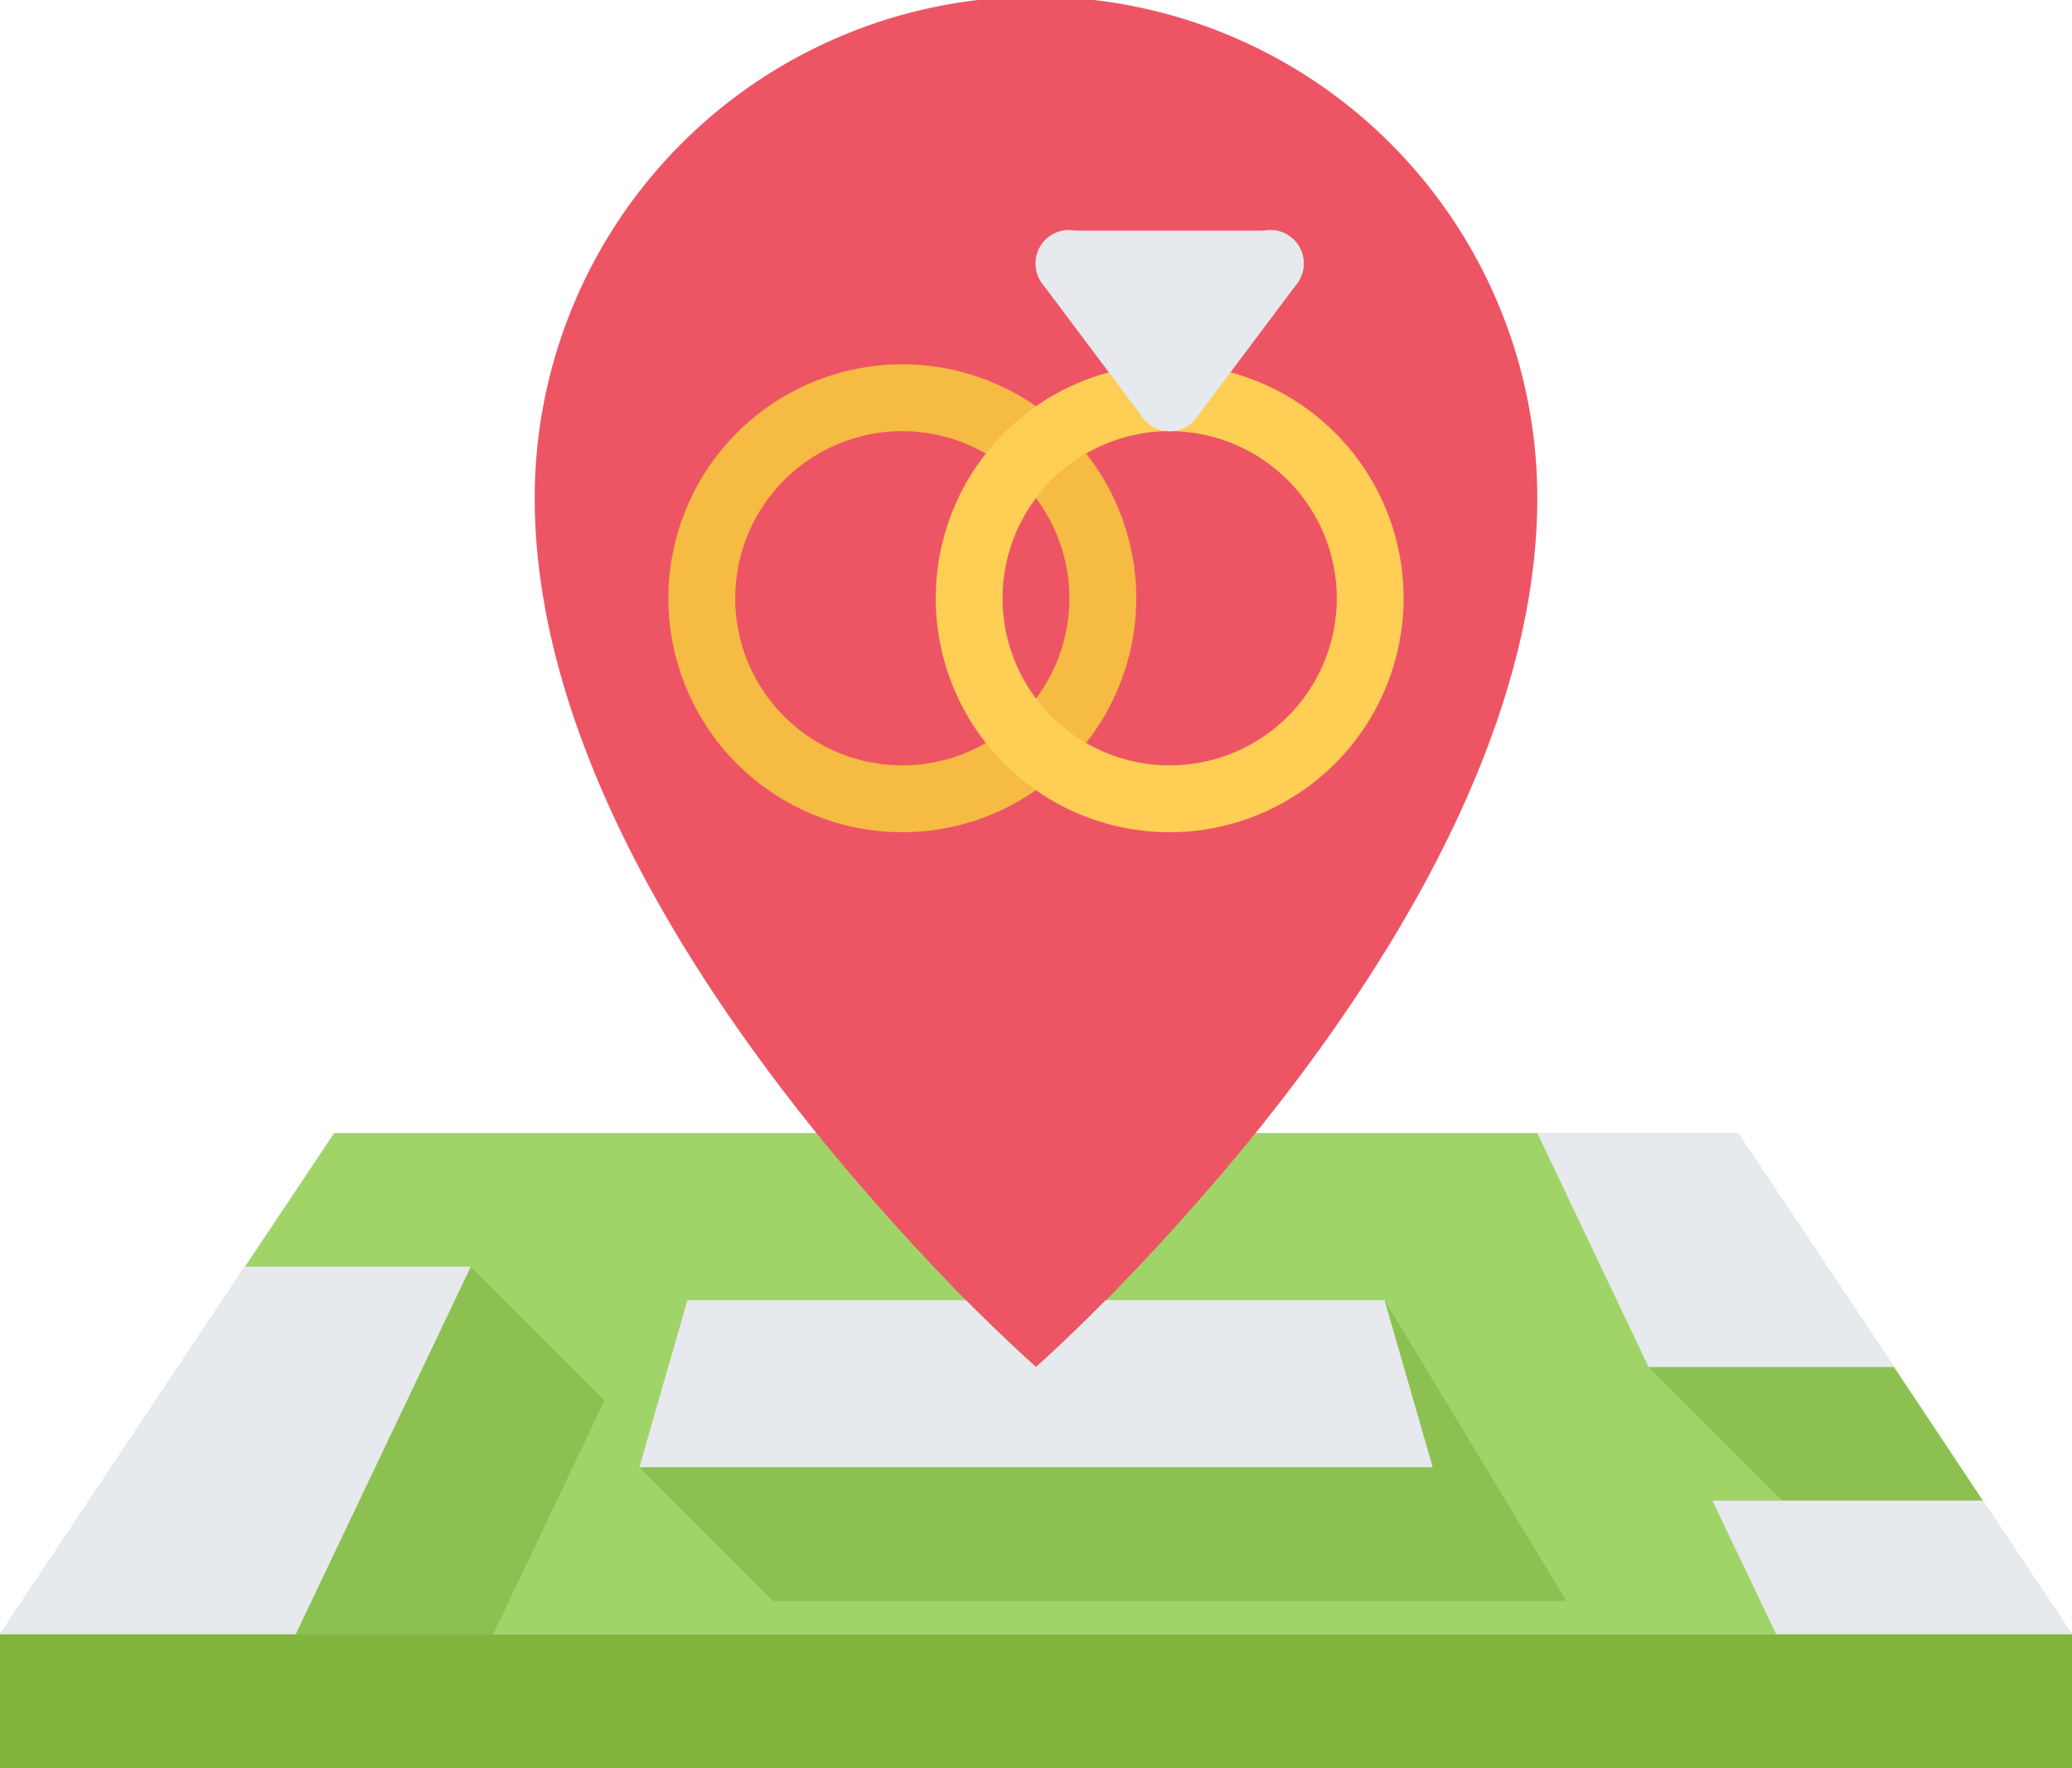 <?xml version="1.0" encoding="UTF-8"?><svg xmlns="http://www.w3.org/2000/svg" xmlns:xlink="http://www.w3.org/1999/xlink" height="52.9" preserveAspectRatio="xMidYMid meet" version="1.0" viewBox="1.0 5.6 62.0 52.9" width="62.0" zoomAndPan="magnify"><g id="change1_1"><path d="M60.33 50.5L57.67 46.5 53 39.5 11 39.5 8.33 43.5 1 54.5 9.85 54.5 54.15 54.5 63 54.5 60.33 50.5z" fill="#a0d468"/></g><g id="change2_1"><path d="M29.9,44.5c-1.2-1.221-2.801-2.939-4.471-5C21.4,34.51,17,27.46,17,20.5a15,15,0,0,1,30,0c0,6.96-4.4,14.01-8.43,19-1.67,2.061-3.271,3.779-4.471,5h-.01C32.83,45.77,32,46.5,32,46.5S31.17,45.77,29.9,44.5Z" fill="#ed5565"/></g><g id="change3_1"><path d="M60.33 50.5L54.34 50.5 54.33 50.5 50.33 46.5 57.67 46.5 60.33 50.5z" fill="#8cc152"/></g><g id="change3_2"><path d="M38.1 48.5L42.43 44.5 47.87 53.5 24.13 53.5 20.13 49.5 38.1 48.5z" fill="#8cc152"/></g><g id="change4_1"><path d="M60.33 50.5L63 54.5 54.15 54.5 52.24 50.5 60.33 50.5z" fill="#e6e9ed"/></g><g id="change4_2"><path d="M32,46.5s.83-.731,2.09-2H42.43l1.44,5H20.13l1.44-5h8.33C31.17,45.77,32,46.5,32,46.5Z" fill="#e6e9ed"/></g><g id="change4_3"><path d="M15.09 43.5L9.85 54.5 1 54.5 8.33 43.5 15.09 43.5z" fill="#e6e9ed"/></g><g id="change3_3"><path d="M19.09 47.5L15.755 54.5 9.85 54.5 15.09 43.5 19.09 47.5z" fill="#8cc152"/></g><g id="change5_1"><path d="M63 54.5L63 58.5 1 58.5 1 54.5 9.85 54.5 54.15 54.5 63 54.5z" fill="#81b53e"/></g><g id="change4_4"><path d="M57.67 46.5L50.34 46.5 50.33 46.5 47 39.5 53 39.5 57.67 46.5z" fill="#e6e9ed"/></g><g id="change4_5"><path d="M39 13.5L36 17.5 33 13.5 39 13.5z" fill="#e6e9ed"/></g><g id="change6_1"><path d="M28,30.5a7,7,0,1,1,7-7A7.008,7.008,0,0,1,28,30.5Zm0-12a5,5,0,1,0,5,5A5.006,5.006,0,0,0,28,18.5Z" fill="#f6bb42"/></g><g id="change7_1"><path d="M36,30.5a7,7,0,1,1,7-7A7.008,7.008,0,0,1,36,30.5Zm0-12a5,5,0,1,0,5,5A5.006,5.006,0,0,0,36,18.5Z" fill="#ffce54"/></g><g id="change4_6"><path d="M36.001,18.501a.996.996,0,0,1-.801-.4l-3-4a1.0 1,0,1,1,1.6-1.199l3,4A1,1,0,0,1,36.001,18.501Z" fill="#e6e9ed"/></g><g id="change4_7"><path d="M35.999,18.501a1,1,0,0,1-.799-1.6l3-4a1.0 1,0,1,1,1.6,1.199l-3,4A.996.996,0,0,1,35.999,18.501Z" fill="#e6e9ed"/></g><g id="change4_8"><path d="M39,14.501H33a1,1,0,0,1,0-2h6a1,1,0,0,1,0,2Z" fill="#e6e9ed"/></g></svg>